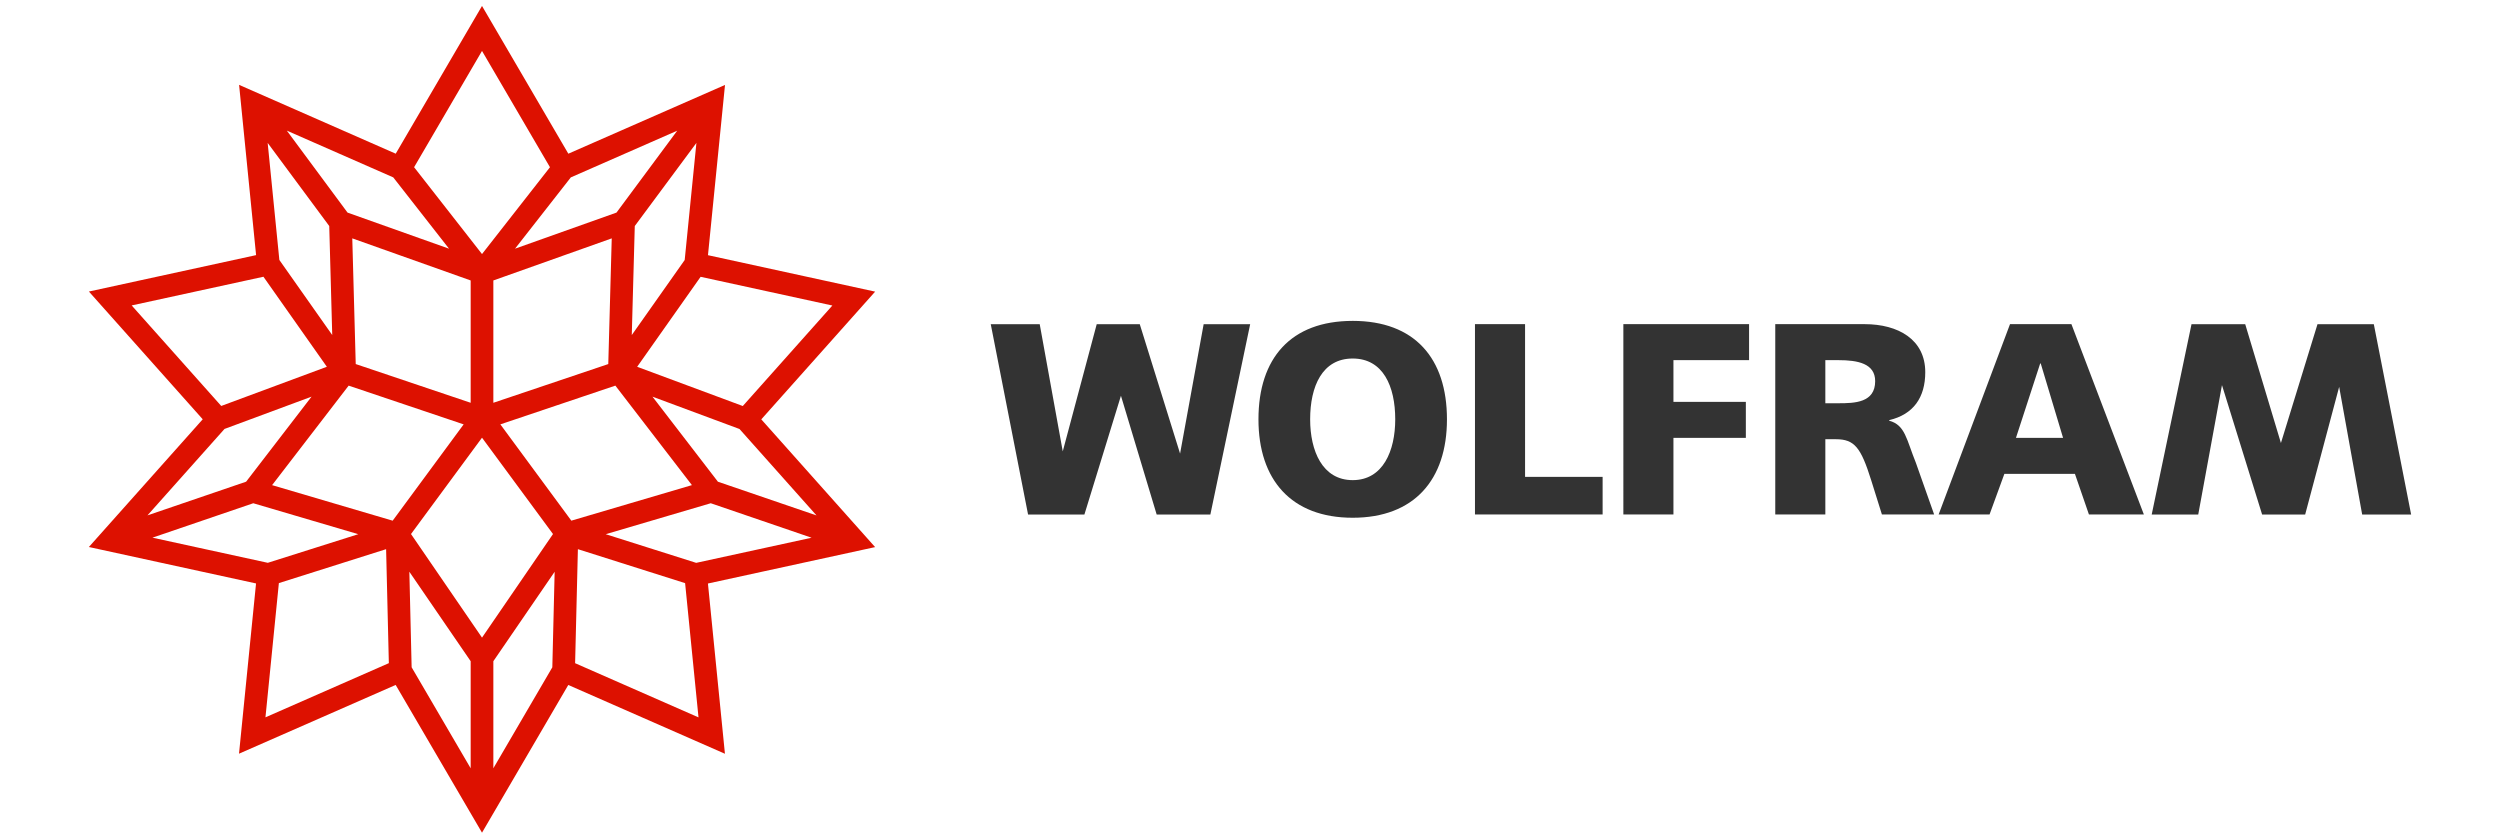 <svg id="5d19901e-b7e2-4b0b-b6d5-ce4f4a4a3669" data-name="Layer 1" xmlns="http://www.w3.org/2000/svg" viewBox="0 0 348.5 116.075"><defs><style>.\35 d803dc4-e32f-4f22-8f52-7f3909a499a6{fill:#d10;}.d2f658e1-63cc-4600-abf5-34d21737b0a7{fill:#333;}</style></defs><title>wolfram</title><path class="5d803dc4-e32f-4f22-8f52-7f3909a499a6" d="M106.124,58.458l15.87-17.805-23.303-5.08,2.375-23.733-21.84,9.586L67.192.83,55.164,21.424,33.329,11.83l2.369,23.734L12.392,40.64l15.867,17.808-15.87,17.805,23.303,5.08-2.374,23.732L55.156,95.48l12.036,20.595,12.027-20.591,21.837,9.59-2.369-23.732,23.304-5.076-15.867-17.808Zm7.698,13.394-13.746-4.702-9.12-11.854,12.13,4.507Zm-36.828,21.17-8.221,14.076V92.173l8.545-12.469-.324,13.319Zm-14.4-58.354L48.448,29.637,39.984,18.209l14.835,6.517Zm16.978-9.94,14.834-6.511-8.47,11.42-14.142,5.03,7.778-9.938Zm15.874,11.518-7.377,10.46.418-15.199,8.592-11.586Zm-28.254,52.64L57.294,74.445l9.898-13.43,9.897,13.43ZM49.589,50.75l-.481-17.522,16.503,5.868V56.148Zm19.184-11.654,16.503-5.868L84.794,50.75l-16.021,5.398ZM38.942,36.24l-1.63-16.32,8.584,11.587.417,15.196-7.37-10.463Zm25.69,22.918-9.894,13.425L37.93,67.628l10.673-13.872,16.03,5.401ZM57.063,79.7l8.548,12.472V107.1l-8.229-14.08ZM69.75,59.156l16.03-5.401,10.673,13.87-16.809,4.956Zm46.282-16.566L103.545,56.6,88.82,51.13l8.846-12.544,18.365,4.004ZM67.192,7.1l9.473,16.211-9.473,12.104L57.725,23.309ZM18.355,42.578l18.368-4,8.84,12.55L30.84,56.591Zm12.941,17.217,12.135-4.502-9.122,11.855-13.752,4.696,10.74-12.049ZM21.252,74.95l14.054-4.798,14.638,4.314-12.612,3.99Zm17.624,6.334,14.948-4.73.381,15.89-17.2,7.553,1.87-18.713Zm41.295,11.165.387-15.894,14.946,4.735,1.868,18.713-17.2-7.554Zm16.877-13.987-12.612-3.995,14.643-4.316,14.056,4.808Z"/><path class="d2f658e1-63cc-4600-abf5-34d21737b0a7" d="M138.111,45.191h6.825l3.212,17.73,4.734-17.73h6l5.62,18.04,3.286-18.04h6.485l-5.548,26.53h-7.487l-4.979-16.552-5.093,16.552h-7.855Zm198,26.53h-6.825l-3.207-17.795-4.738,17.795h-6.003l-5.595-18.037-3.308,18.037h-6.487l5.549-26.53h7.486l4.978,16.565,5.098-16.565h7.851l5.201,26.53Zm-147.545-26.99c8.635,0,13.14,5.21,13.14,13.724,0,8.438-4.58,13.719-13.14,13.719-8.557,0-13.137-5.281-13.137-13.719,0-8.513,4.504-13.723,13.137-13.723Zm0,22.199c4.243,0,5.93-4.105,5.93-8.475,0-4.602-1.687-8.477-5.93-8.477s-5.931,3.875-5.931,8.477c0,4.37,1.688,8.475,5.93,8.475Zm17.045-21.743h6.983V66.473h10.811v5.242h-17.794Zm20.685,0h17.525v5.018h-10.544v5.818h10.094v5.013h-10.094v10.68h-6.981Zm21.176,0h12.462c4.656,0,8.448,2.127,8.448,6.692,0,3.536-1.652,5.89-5.03,6.689v.077c2.25.608,2.403,2.623,3.716,5.854l2.55,7.216h-7.28l-1.5-4.786c-1.43-4.56-2.328-5.701-4.918-5.701h-1.467V71.715h-6.981Zm6.98,11.026h1.844c2.25,0,5.104-.077,5.104-3.081,0-2.469-2.44-2.927-5.104-2.927h-1.843v6.008Zm25.744-11.026h8.561l10.097,26.528h-7.658l-1.952-5.66h-9.833l-2.066,5.66h-7.097Zm4.281,5.476h-.073l-3.378,10.373h6.566l-3.115-10.373Z"/></svg>